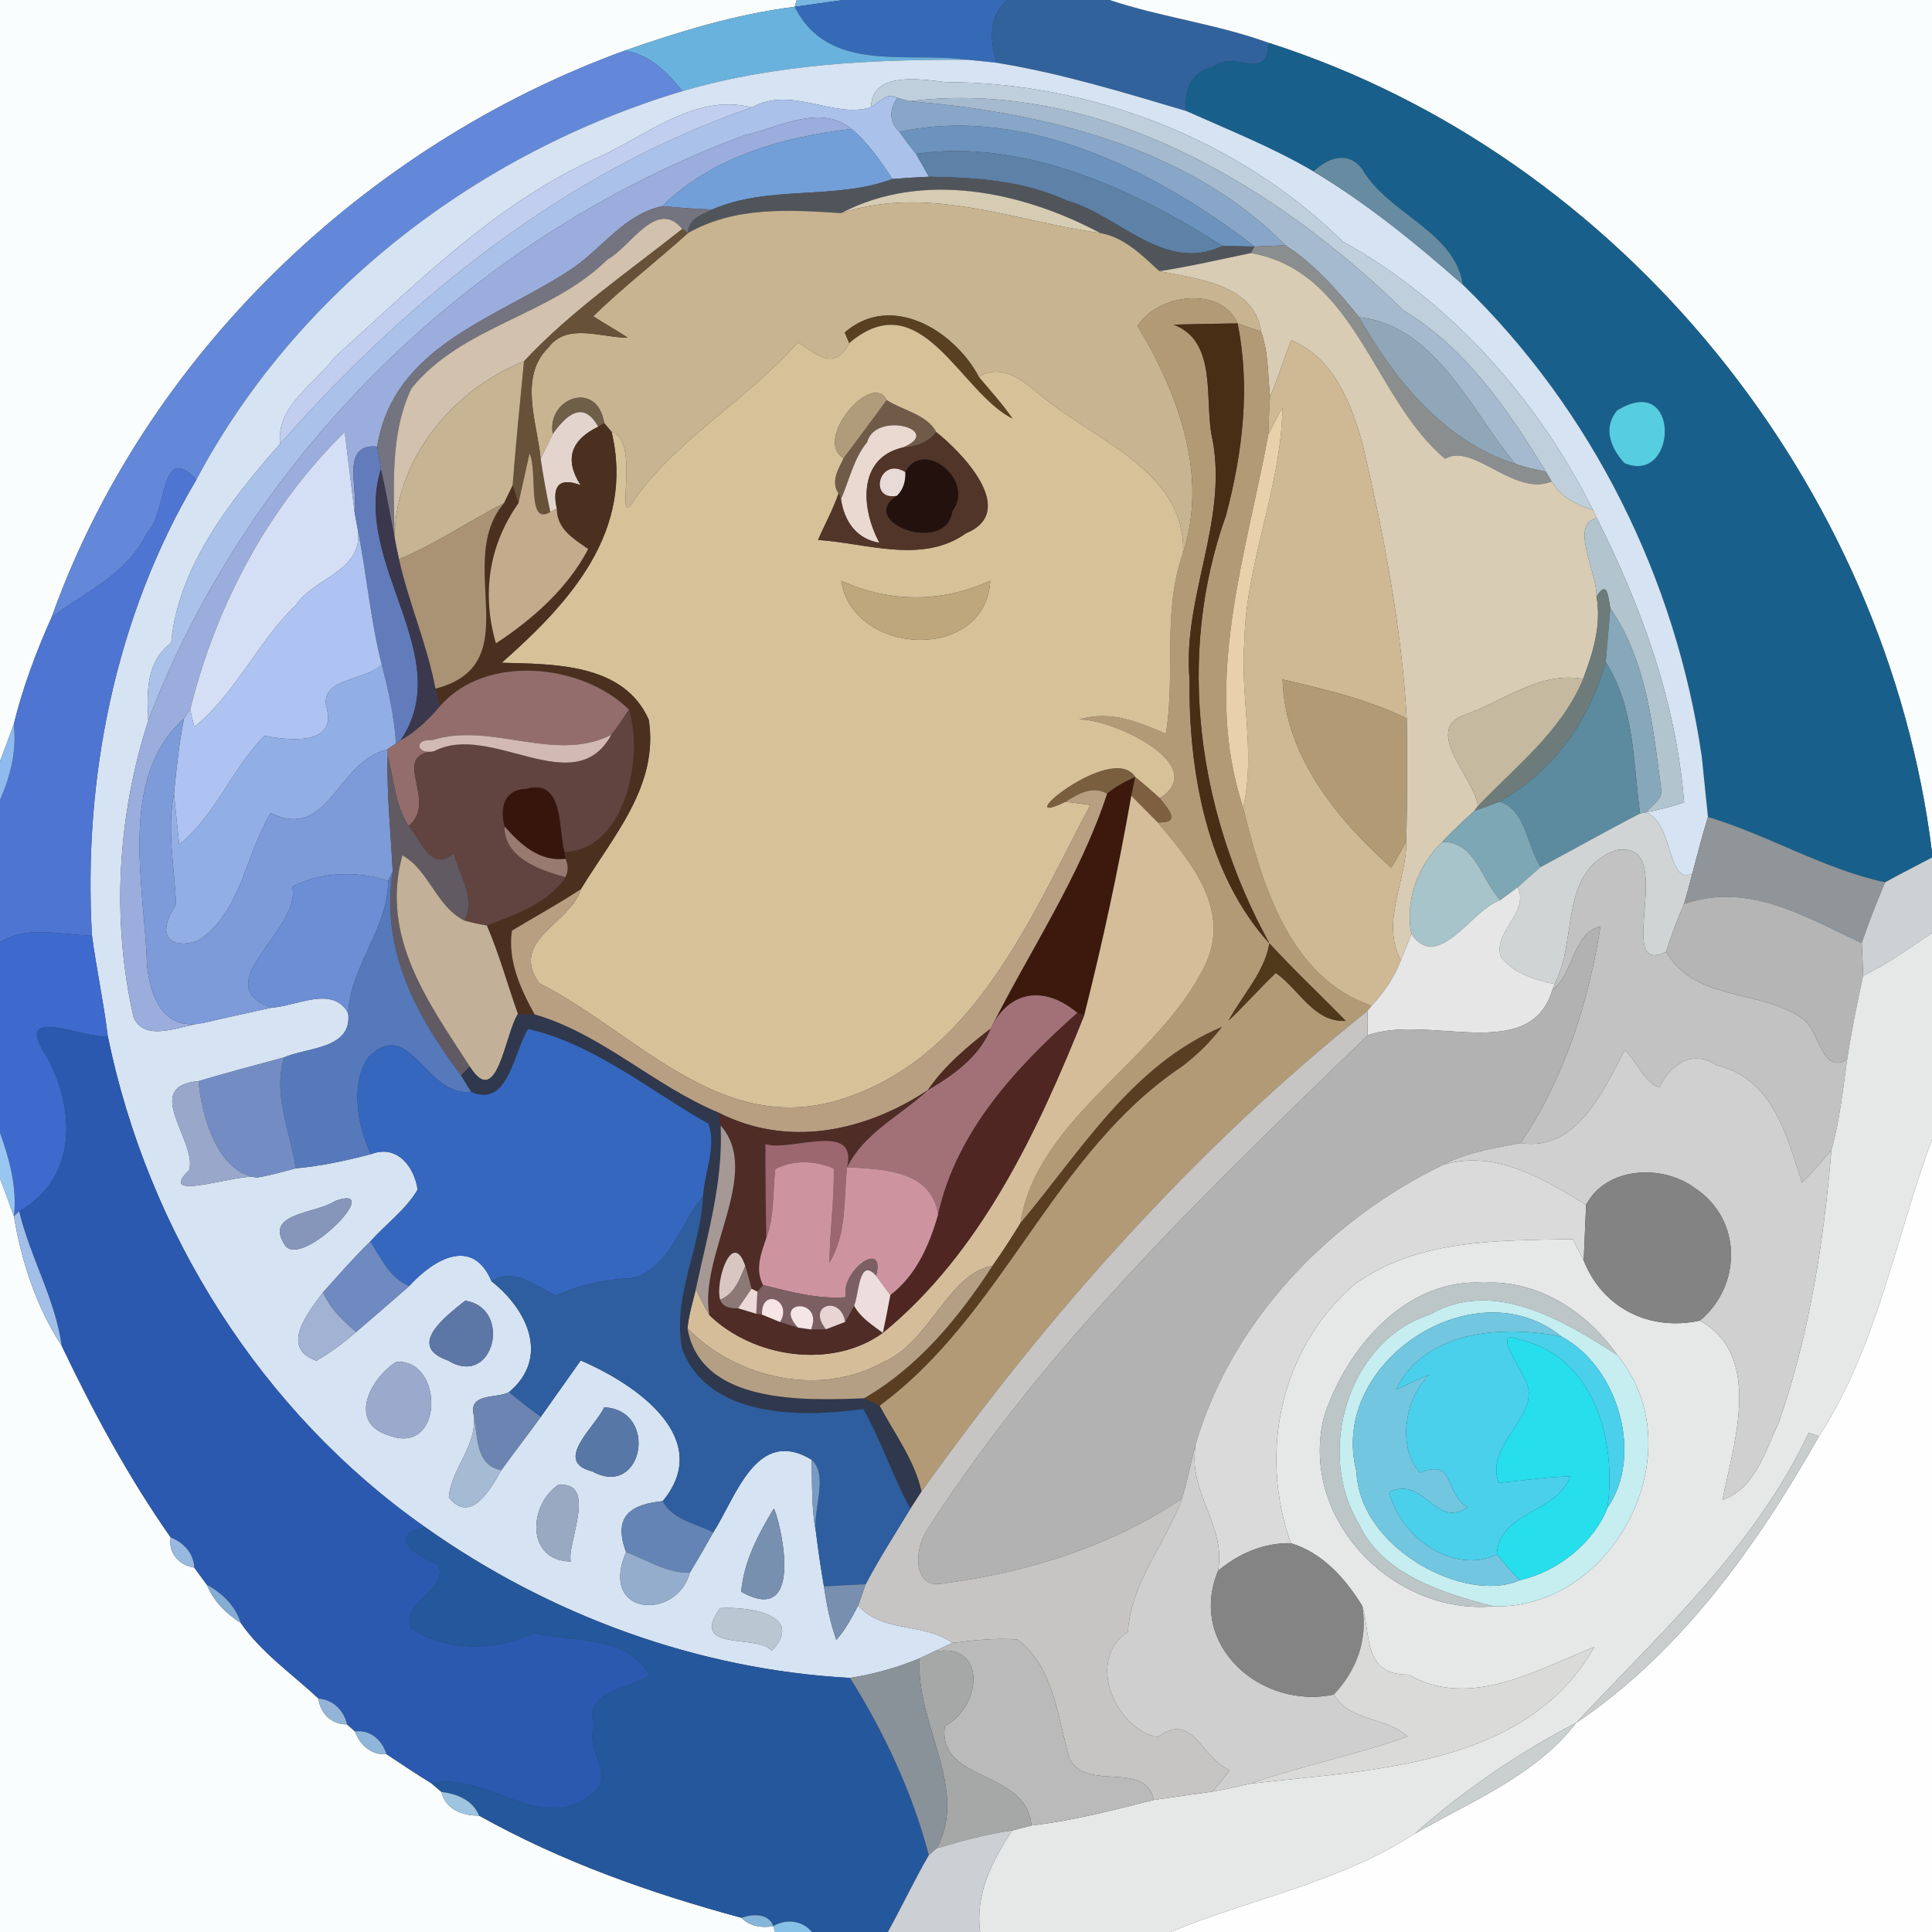 <?xml version="1.0" encoding="UTF-8" ?>
<!DOCTYPE svg PUBLIC "-//W3C//DTD SVG 1.1//EN" "http://www.w3.org/Graphics/SVG/1.1/DTD/svg11.dtd">
<svg width="250pt" height="250pt" viewBox="0 0 250 250" version="1.1" xmlns="http://www.w3.org/2000/svg">
<rect x="0" y="0" width="250" height="250" fill="#333333" stroke="none"/>
<g id="#fafdfeff">
<path fill="#fafdfe" opacity="1.00" d=" M 0.00 0.00 L 103.09 0.00 L 102.83 0.88 C 95.29 1.82 87.97 4.06 80.81 6.56 C 47.20 18.79 18.75 46.07 6.68 79.87 C 4.68 84.34 2.95 88.96 1.78 93.72 C 1.20 95.32 0.61 96.91 0.00 98.50 L 0.00 0.00 Z" />
</g>
<g id="#79b6e0ff">
<path fill="#79b6e0" opacity="1.00" d=" M 103.09 0.00 L 109.12 0.00 C 107.55 0.22 104.40 0.66 102.83 0.88 L 103.09 0.00 Z" />
</g>
<g id="#356ab6ff">
<path fill="#356ab6" opacity="1.00" d=" M 109.12 0.00 L 130.30 0.00 C 127.84 2.21 128.14 5.21 128.94 8.12 C 127.70 7.98 126.47 7.85 125.23 7.74 C 117.30 6.64 107.20 9.59 102.83 0.88 C 104.40 0.66 107.55 0.22 109.12 0.00 Z" />
</g>
<g id="#31629cff">
<path fill="#31629c" opacity="1.00" d=" M 130.30 0.00 L 143.58 0.00 C 150.34 2.25 157.49 3.11 164.19 5.55 C 163.82 10.95 159.92 6.17 156.84 8.75 C 154.13 9.26 153.19 11.88 153.49 14.36 C 145.38 11.95 137.30 9.48 128.94 8.12 C 128.14 5.21 127.84 2.21 130.30 0.00 Z" />
</g>
<g id="#fafdfdff">
<path fill="#fafdfd" opacity="1.00" d=" M 143.58 0.00 L 250.00 0.00 L 250.00 110.28 C 244.13 62.82 209.92 20.19 164.19 5.55 C 157.49 3.11 150.34 2.25 143.58 0.00 Z" />
<path fill="#fafdfd" opacity="1.00" d=" M 0.00 152.50 C 0.62 154.12 1.22 155.75 1.80 157.39 C 2.78 163.26 4.70 169.13 7.98 174.14 C 12.09 182.75 16.61 191.12 22.09 198.95 C 21.73 200.97 23.21 202.56 25.14 202.85 C 25.68 203.59 26.22 204.32 26.76 205.06 C 27.63 207.18 29.24 208.78 31.15 210.00 C 33.84 213.89 37.79 216.59 41.21 219.79 C 41.44 221.71 42.92 223.17 44.90 223.13 C 45.16 223.36 45.68 223.82 45.94 224.05 C 46.57 225.79 48.05 227.15 50.00 226.98 C 51.92 228.27 53.85 229.54 55.82 230.76 C 56.15 231.03 56.80 231.59 57.12 231.87 C 57.64 234.13 59.87 234.97 61.99 234.94 C 72.63 240.90 84.19 244.98 95.94 248.16 C 97.01 249.27 98.60 249.51 100.07 249.24 L 100.29 250.00 L 0.00 250.00 L 0.00 152.50 Z" />
</g>
<g id="#69b2ddff">
<path fill="#69b2dd" opacity="1.00" d=" M 80.81 6.56 C 87.97 4.06 95.29 1.82 102.83 0.88 C 107.20 9.59 117.30 6.64 125.23 7.74 C 112.83 7.67 100.28 8.29 88.31 11.79 C 86.38 9.38 84.03 6.99 80.81 6.56 Z" />
</g>
<g id="#18608bff">
<path fill="#18608b" opacity="1.00" d=" M 156.84 8.75 C 159.92 6.17 163.82 10.95 164.19 5.55 C 209.92 20.19 244.13 62.82 250.00 110.28 L 250.00 110.96 C 247.97 112.03 245.94 113.07 243.93 114.17 C 235.93 112.43 228.82 108.06 221.01 105.71 C 220.97 105.30 220.88 104.48 220.84 104.07 C 220.68 102.53 220.37 99.44 220.21 97.89 C 216.85 74.87 206.03 53.05 189.28 36.83 C 188.27 29.90 179.52 27.66 176.22 21.80 C 174.30 19.48 171.85 20.43 169.97 22.18 C 164.71 19.09 159.04 16.84 153.49 14.36 C 153.19 11.88 154.13 9.26 156.84 8.75 M 209.25 53.12 C 207.37 55.38 208.43 57.97 210.19 59.92 C 217.10 62.87 217.56 47.95 209.25 53.12 Z" />
</g>
<g id="#6388d9ff">
<path fill="#6388d9" opacity="1.00" d=" M 6.68 79.87 C 18.75 46.07 47.20 18.79 80.81 6.56 C 84.03 6.99 86.38 9.38 88.31 11.79 C 61.92 19.69 38.44 37.58 25.41 62.07 C 20.63 56.97 21.70 66.45 19.00 68.99 C 16.51 74.26 11.07 76.57 6.68 79.87 Z" />
</g>
<g id="#d5e3f3ff">
<path fill="#d5e3f3" opacity="1.00" d=" M 88.31 11.79 C 100.28 8.29 112.83 7.67 125.23 7.74 C 126.47 7.85 127.70 7.98 128.94 8.12 C 137.30 9.48 145.38 11.95 153.49 14.36 C 159.04 16.84 164.71 19.09 169.97 22.18 C 176.91 26.35 183.22 31.48 189.28 36.83 C 206.03 53.05 216.85 74.87 220.21 97.89 C 220.37 99.44 220.68 102.53 220.84 104.07 C 220.88 104.48 220.97 105.30 221.01 105.71 C 220.26 108.13 219.64 110.58 218.99 113.02 C 215.66 114.62 216.67 106.57 213.00 105.12 C 214.66 104.77 216.32 104.40 217.92 103.82 C 216.88 90.81 212.45 78.64 206.63 67.04 C 206.50 66.77 206.25 66.24 206.12 65.97 C 198.94 51.64 187.83 39.06 173.75 31.24 C 160.24 17.98 141.20 10.65 122.31 10.62 C 119.39 10.30 112.77 9.11 112.72 13.86 C 107.93 15.45 102.45 11.02 97.30 13.90 C 89.64 11.96 83.30 17.94 76.68 20.68 C 63.78 26.63 53.69 36.89 43.28 46.25 C 40.69 49.75 35.71 52.57 36.25 57.42 C 29.84 64.68 23.00 73.43 22.16 83.16 C 18.92 85.64 18.98 89.44 19.19 93.23 C 15.21 105.55 14.39 119.04 17.30 131.69 C 18.81 134.98 23.46 132.67 26.25 132.38 C 29.21 131.68 32.18 131.05 35.15 130.39 C 38.36 130.21 43.03 127.46 45.05 131.08 C 45.64 135.76 39.81 135.50 36.77 136.82 C 33.07 137.84 29.36 138.80 25.68 139.90 C 18.24 140.56 25.51 147.61 24.49 151.40 C 19.82 155.90 31.63 151.54 33.18 152.39 C 34.90 152.11 36.58 151.64 38.26 151.18 C 41.56 150.89 44.80 150.18 48.00 149.35 C 51.33 148.03 53.62 150.94 54.04 153.94 C 52.52 156.54 49.92 158.40 47.91 160.66 C 45.76 162.75 43.80 165.01 41.80 167.23 C 39.78 169.93 36.18 174.42 40.95 176.08 C 42.78 175.03 44.47 173.74 46.08 172.36 C 48.39 170.40 50.67 168.40 52.96 166.41 C 56.13 162.91 61.17 159.99 63.61 165.81 C 68.22 169.42 71.21 175.66 65.86 180.15 C 64.28 180.97 60.86 180.27 61.25 182.81 C 61.96 186.99 58.35 189.95 58.08 193.77 C 60.91 197.30 63.50 192.66 64.86 190.25 C 66.54 187.93 68.30 185.66 69.98 183.34 C 71.70 180.91 73.43 178.48 75.14 176.05 C 82.29 179.08 92.48 186.16 85.75 194.25 C 81.99 194.63 79.17 195.94 81.01 200.83 C 77.43 209.26 87.65 209.66 89.26 203.51 C 90.31 201.79 91.31 200.04 92.30 198.29 C 95.23 193.75 97.87 184.55 105.03 188.89 C 105.10 192.02 104.99 195.21 105.59 198.30 C 105.88 200.63 106.22 202.96 106.62 205.28 C 106.96 207.62 107.42 209.95 108.22 212.19 C 109.41 210.89 110.21 209.31 111.04 207.77 C 114.32 211.35 119.56 209.93 123.26 212.59 C 122.66 212.87 121.45 213.43 120.85 213.71 C 120.39 213.93 119.48 214.36 119.02 214.58 C 116.13 215.79 113.09 216.63 110.00 217.12 C 90.32 216.07 71.08 209.00 55.04 197.63 C 33.80 182.74 19.14 159.40 13.95 134.09 C 13.42 129.72 12.48 125.41 11.90 121.05 C 10.73 100.67 14.94 79.70 25.41 62.07 C 38.44 37.58 61.92 19.69 88.31 11.79 M 43.34 155.42 C 40.88 157.09 34.10 156.90 36.86 161.11 C 38.98 164.36 50.12 152.92 43.34 155.42 M 60.19 168.31 C 57.51 170.45 52.60 174.19 57.98 176.05 C 63.91 179.69 66.37 169.23 60.19 168.31 M 51.29 176.23 C 47.90 178.31 44.95 184.10 50.29 185.73 C 57.49 188.50 57.46 175.80 51.29 176.23 M 78.19 182.10 C 76.94 184.74 71.53 189.12 76.64 190.40 C 83.18 193.99 85.32 182.49 78.19 182.10 M 72.23 192.15 C 68.36 194.77 68.06 202.01 73.86 202.05 C 73.30 199.81 77.45 191.62 72.23 192.15 M 100.13 195.21 C 98.14 198.48 96.24 202.08 95.91 205.97 C 104.66 210.87 100.64 195.72 100.13 195.21 M 93.19 208.09 C 88.98 213.86 98.32 211.40 99.85 213.62 C 104.20 209.09 97.13 207.85 93.19 208.09 Z" />
</g>
<g id="#bfcfdcff">
<path fill="#bfcfdc" opacity="1.00" d=" M 112.72 13.86 C 112.77 9.11 119.39 10.30 122.31 10.62 C 141.20 10.65 160.24 17.98 173.75 31.24 C 187.83 39.06 198.94 51.64 206.12 65.97 C 203.96 65.41 201.98 64.24 200.78 62.31 C 200.59 61.99 200.22 61.35 200.03 61.03 C 195.28 53.21 189.66 44.98 181.68 40.22 C 164.90 23.82 141.93 10.15 117.68 13.09 C 117.29 12.98 116.50 12.77 116.11 12.66 C 114.79 11.85 113.79 13.29 112.72 13.86 Z" />
</g>
<g id="#aac1eaff">
<path fill="#aac1ea" opacity="1.00" d=" M 97.30 13.90 C 102.45 11.02 107.93 15.45 112.72 13.86 C 113.79 13.29 114.79 11.85 116.11 12.66 C 115.08 14.16 115.00 15.78 116.39 17.06 C 117.06 18.04 117.79 18.98 118.53 19.91 C 119.10 20.89 119.66 21.87 120.21 22.87 C 118.63 22.94 117.06 23.04 115.49 23.16 C 113.93 20.85 112.35 18.48 110.19 16.69 C 106.10 13.36 100.87 16.51 96.39 17.49 C 61.58 30.34 32.47 58.44 19.19 93.23 C 18.98 89.44 18.92 85.64 22.16 83.16 C 23.00 73.43 29.84 64.68 36.25 57.42 C 52.91 38.55 73.22 22.14 97.30 13.90 Z" />
</g>
<g id="#a5baceff">
<path fill="#a5bace" opacity="1.00" d=" M 117.68 13.09 C 141.93 10.15 164.90 23.82 181.68 40.22 C 189.66 44.98 195.28 53.21 200.03 61.03 C 198.69 60.75 197.35 60.49 196.07 60.02 C 190.41 53.22 185.72 42.10 175.88 41.05 C 173.06 37.58 170.11 34.15 166.31 31.74 C 153.98 19.08 134.89 14.52 117.68 13.09 Z" />
</g>
<g id="#c2ceefff">
<path fill="#c2ceef" opacity="1.00" d=" M 76.68 20.68 C 83.30 17.94 89.64 11.96 97.30 13.90 C 73.22 22.14 52.91 38.55 36.25 57.42 C 35.71 52.57 40.69 49.75 43.28 46.25 C 53.69 36.89 63.78 26.63 76.68 20.68 Z" />
</g>
<g id="#88a7c8ff">
<path fill="#88a7c8" opacity="1.00" d=" M 116.11 12.66 C 116.50 12.77 117.29 12.98 117.68 13.09 C 134.89 14.52 153.98 19.08 166.31 31.74 C 164.98 31.80 163.66 31.85 162.34 31.90 C 149.68 22.12 132.60 13.55 116.39 17.06 C 115.00 15.78 115.08 14.16 116.11 12.66 Z" />
</g>
<g id="#9aaddcff">
<path fill="#9aaddc" opacity="1.00" d=" M 96.39 17.49 C 100.87 16.51 106.10 13.36 110.19 16.69 C 101.39 17.71 92.15 20.29 85.69 26.68 C 80.76 27.73 77.86 32.23 73.85 34.89 C 64.19 41.25 50.89 44.74 48.81 57.79 C 44.06 57.35 46.35 63.11 45.87 66.18 C 45.55 63.61 44.92 58.48 44.60 55.91 C 34.67 65.66 27.94 78.37 24.61 91.82 C 24.41 92.11 24.01 92.68 23.82 92.96 C 15.20 100.70 18.70 114.53 19.03 124.98 C 19.49 129.16 21.21 133.44 26.25 132.38 C 23.46 132.67 18.81 134.98 17.30 131.69 C 14.39 119.04 15.21 105.55 19.19 93.23 C 32.47 58.44 61.58 30.34 96.39 17.49 Z" />
</g>
<g id="#6c93bdff">
<path fill="#6c93bd" opacity="1.00" d=" M 116.39 17.06 C 132.60 13.55 149.68 22.12 162.34 31.90 C 160.95 31.88 159.57 31.86 158.19 31.83 C 146.63 24.40 132.34 17.90 118.53 19.91 C 117.79 18.98 117.06 18.04 116.39 17.06 Z" />
</g>
<g id="#729fd7ff">
<path fill="#729fd7" opacity="1.00" d=" M 85.69 26.68 C 92.15 20.29 101.39 17.71 110.19 16.69 C 112.35 18.48 113.93 20.85 115.49 23.16 C 107.99 25.96 99.59 23.89 92.16 27.11 C 89.99 27.05 87.84 26.87 85.69 26.68 Z" />
</g>
<g id="#5d81a7ff">
<path fill="#5d81a7" opacity="1.00" d=" M 118.53 19.91 C 132.34 17.90 146.63 24.40 158.19 31.83 C 150.65 35.42 144.81 27.82 138.01 25.95 C 132.44 23.37 126.25 22.97 120.21 22.87 C 119.66 21.87 119.10 20.89 118.53 19.91 Z" />
</g>
<g id="#678ca1ff">
<path fill="#678ca1" opacity="1.00" d=" M 169.97 22.18 C 171.85 20.43 174.30 19.48 176.22 21.80 C 179.52 27.66 188.27 29.90 189.28 36.83 C 183.22 31.48 176.91 26.35 169.97 22.18 Z" />
</g>
<g id="#50555bff">
<path fill="#50555b" opacity="1.00" d=" M 115.49 23.16 C 117.06 23.04 118.63 22.94 120.21 22.87 C 126.25 22.97 132.44 23.37 138.01 25.95 C 144.81 27.82 150.65 35.42 158.19 31.83 C 159.57 31.86 160.95 31.88 162.34 31.90 L 161.87 32.75 C 157.93 33.56 154.01 34.48 150.03 35.09 C 147.77 33.04 145.53 30.71 142.38 30.16 C 132.29 24.78 119.38 22.05 108.85 27.58 C 102.08 27.15 95.12 26.69 89.02 30.16 C 89.02 28.29 90.78 27.81 92.16 27.11 C 99.59 23.89 107.99 25.96 115.49 23.16 Z" />
</g>
<g id="#d6ccb3ff">
<path fill="#d6ccb3" opacity="1.00" d=" M 108.85 27.58 C 119.38 22.05 132.29 24.78 142.38 30.16 C 131.41 28.67 120.24 23.84 108.85 27.58 Z" />
</g>
<g id="#c8b490ff">
<path fill="#c8b490" opacity="1.00" d=" M 108.85 27.58 C 120.24 23.84 131.41 28.67 142.38 30.16 C 145.53 30.71 147.77 33.04 150.03 35.09 C 154.90 36.08 162.33 36.77 163.19 42.92 C 162.17 42.56 161.15 42.20 160.14 41.85 C 158.00 36.93 149.81 38.03 147.21 42.18 C 152.44 50.91 156.39 61.39 153.08 71.58 C 153.57 60.77 141.01 56.76 134.20 50.76 C 132.02 48.98 129.49 47.06 126.66 48.76 C 123.48 42.75 115.31 37.79 109.31 43.02 C 109.46 43.36 109.75 44.05 109.89 44.40 C 107.95 48.05 105.79 45.93 103.27 44.29 C 96.84 51.59 88.15 56.43 82.33 64.29 C 79.02 69.89 83.19 57.01 79.14 55.88 C 78.90 55.60 78.42 55.03 78.18 54.75 C 77.28 49.09 70.73 51.48 71.53 56.16 C 71.03 57.23 70.50 58.28 69.96 59.33 C 69.50 54.66 67.09 48.77 70.96 44.98 C 73.37 41.71 77.78 43.70 81.22 43.70 C 79.77 42.71 78.22 41.89 76.76 40.92 C 80.66 37.13 84.98 33.79 89.02 30.16 C 95.12 26.69 102.08 27.15 108.85 27.58 Z" />
</g>
<g id="#747380ff">
<path fill="#747380" opacity="1.00" d=" M 73.85 34.89 C 77.86 32.23 80.76 27.73 85.69 26.68 C 87.84 26.87 89.99 27.05 92.16 27.11 C 90.78 27.81 89.02 28.29 89.02 30.16 L 88.29 29.63 C 84.96 25.59 81.57 32.01 78.60 33.58 C 71.24 40.87 59.79 42.13 53.23 50.27 C 50.40 56.29 51.01 63.01 51.04 69.45 C 50.45 66.53 49.96 63.61 49.29 60.72 C 49.17 59.98 48.93 58.52 48.81 57.79 C 50.89 44.74 64.19 41.25 73.85 34.89 Z" />
</g>
<g id="#d1c1adff">
<path fill="#d1c1ad" opacity="1.00" d=" M 78.60 33.58 C 81.57 32.01 84.96 25.59 88.29 29.63 C 81.35 35.14 73.83 40.29 67.80 46.76 C 58.53 50.43 51.25 59.37 51.04 69.45 C 51.01 63.01 50.40 56.29 53.23 50.27 C 59.79 42.13 71.24 40.87 78.60 33.58 Z" />
</g>
<g id="#675138ff">
<path fill="#675138" opacity="1.00" d=" M 67.80 46.76 C 73.83 40.29 81.35 35.14 88.29 29.63 L 89.02 30.16 C 84.98 33.79 80.66 37.13 76.76 40.92 C 78.22 41.89 79.77 42.71 81.22 43.70 C 77.78 43.70 73.37 41.71 70.96 44.98 C 67.09 48.77 69.50 54.66 69.96 59.33 C 70.30 61.65 70.72 63.96 71.21 66.25 C 68.11 68.10 69.64 61.13 68.52 58.67 C 68.16 60.28 67.45 63.50 67.09 65.11 C 66.90 64.54 66.52 63.40 66.33 62.83 C 66.75 57.46 67.28 52.11 67.80 46.76 Z" />
</g>
<g id="#8a8e8fff">
<path fill="#8a8e8f" opacity="1.00" d=" M 162.34 31.90 C 163.66 31.85 164.98 31.80 166.31 31.74 C 170.11 34.15 173.06 37.58 175.88 41.05 C 180.48 49.16 186.87 57.07 196.07 60.02 C 197.35 60.49 198.69 60.75 200.03 61.03 C 200.22 61.35 200.59 61.99 200.78 62.31 C 195.90 64.30 190.62 57.21 187.00 59.37 C 177.70 51.62 175.42 35.10 161.87 32.75 L 162.34 31.90 Z" />
</g>
<g id="#d8ccb5ff">
<path fill="#d8ccb5" opacity="1.00" d=" M 150.03 35.09 C 154.01 34.48 157.93 33.56 161.87 32.75 C 175.42 35.10 177.70 51.62 187.00 59.37 C 190.62 57.21 195.90 64.30 200.78 62.31 C 201.98 64.24 203.96 65.41 206.12 65.97 C 206.25 66.24 206.50 66.77 206.63 67.04 C 203.03 67.78 206.69 74.13 206.59 77.19 C 207.25 80.83 206.15 84.46 204.86 87.84 C 199.02 86.86 194.56 90.80 189.42 92.53 C 184.11 94.60 190.78 100.61 191.24 104.30 L 190.77 104.94 C 189.34 106.23 187.93 107.54 186.61 108.95 C 183.48 111.99 181.78 116.52 182.63 120.86 C 182.19 122.00 181.74 123.15 181.26 124.27 C 178.63 119.23 182.02 114.06 181.98 108.84 C 182.08 103.54 182.11 98.25 182.03 92.96 C 181.33 81.03 179.08 69.25 176.36 57.64 C 174.86 52.23 172.65 46.34 167.09 44.03 C 166.09 46.42 165.43 48.95 164.34 51.30 C 164.05 48.49 164.14 45.61 163.19 42.92 C 162.33 36.77 154.90 36.08 150.03 35.09 Z" />
</g>
<g id="#b39a77ff">
<path fill="#b39a77" opacity="1.00" d=" M 147.21 42.18 C 149.81 38.03 158.00 36.93 160.14 41.85 C 157.38 41.88 154.62 41.94 151.87 42.01 C 157.75 44.23 155.71 52.14 156.93 57.02 C 158.84 67.65 152.97 77.41 153.93 88.00 C 153.79 99.77 156.16 113.20 164.26 122.07 C 163.59 125.89 160.76 128.75 158.98 132.07 C 161.08 130.08 162.99 127.91 165.08 125.90 C 168.08 127.96 170.00 132.33 174.14 132.10 C 170.86 128.73 167.43 125.53 164.26 122.07 C 154.99 105.24 152.11 84.97 158.65 66.67 C 160.79 58.59 161.82 50.10 160.14 41.85 C 161.15 42.20 162.17 42.56 163.19 42.92 C 164.14 45.61 164.05 48.49 164.34 51.30 C 164.22 52.93 164.18 54.56 164.13 56.20 C 161.21 72.03 155.53 88.43 160.87 104.49 C 163.26 114.32 166.86 126.56 177.49 130.14 L 176.95 130.81 C 154.78 148.50 135.68 169.96 119.24 193.01 C 118.33 188.93 115.74 185.52 113.81 181.89 C 129.90 170.05 136.26 149.12 152.98 137.97 C 154.91 136.50 156.62 134.81 158.11 132.89 C 146.46 137.81 139.85 149.01 132.03 158.30 C 134.15 144.65 150.03 137.16 155.92 124.92 C 159.39 117.78 154.10 111.51 149.81 106.42 C 152.93 106.54 151.15 104.68 150.07 103.28 C 156.76 99.04 144.01 93.02 139.65 93.10 C 143.69 91.86 147.31 93.44 150.86 94.94 C 152.16 87.21 150.35 79.24 153.08 71.58 C 156.39 61.39 152.44 50.91 147.21 42.18 Z" />
</g>
<g id="#584020ff">
<path fill="#584020" opacity="1.00" d=" M 109.31 43.02 C 115.31 37.79 123.48 42.75 126.66 48.76 C 128.15 50.54 129.73 52.26 131.05 54.19 C 124.24 50.85 119.22 36.44 109.89 44.40 C 109.75 44.05 109.46 43.36 109.31 43.02 Z" />
</g>
<g id="#90a7baff">
<path fill="#90a7ba" opacity="1.00" d=" M 175.88 41.05 C 185.72 42.10 190.41 53.22 196.07 60.02 C 186.87 57.07 180.48 49.16 175.88 41.05 Z" />
</g>
<g id="#d7c199ff">
<path fill="#d7c199" opacity="1.00" d=" M 109.89 44.40 C 119.22 36.44 124.24 50.85 131.05 54.19 C 129.73 52.26 128.15 50.54 126.66 48.76 C 129.49 47.06 132.02 48.98 134.20 50.76 C 141.01 56.76 153.57 60.77 153.08 71.58 C 150.35 79.24 152.16 87.21 150.86 94.94 C 147.31 93.44 143.69 91.86 139.65 93.10 C 144.01 93.02 156.76 99.04 150.07 103.28 C 149.03 102.36 147.99 101.42 146.90 100.56 C 143.93 95.85 130.05 107.55 137.88 103.74 C 138.68 103.84 140.29 104.05 141.09 104.16 C 133.26 118.92 125.94 137.16 108.36 142.40 C 92.93 146.90 82.14 133.46 69.74 127.21 C 65.88 121.58 73.78 119.61 75.17 115.05 C 79.26 108.29 85.28 101.71 83.95 93.14 C 80.71 85.78 71.60 85.95 64.92 85.76 C 73.79 77.94 82.17 68.72 79.14 55.88 C 83.19 57.01 79.02 69.89 82.33 64.29 C 88.15 56.43 96.84 51.59 103.27 44.29 C 105.79 45.93 107.95 48.05 109.89 44.40 M 109.18 59.29 C 108.50 60.69 107.47 62.31 108.51 63.84 C 107.81 65.93 106.72 67.85 105.86 69.87 C 112.14 70.28 119.36 73.03 124.99 69.01 C 131.85 66.17 124.52 58.57 121.14 55.91 C 119.96 53.66 116.82 53.11 114.73 51.79 C 112.92 47.90 105.15 56.92 109.18 59.29 M 108.86 75.15 C 110.31 84.88 127.52 85.80 128.14 75.15 C 121.88 78.01 115.12 78.01 108.86 75.15 Z" />
</g>
<g id="#492e16ff">
<path fill="#492e16" opacity="1.00" d=" M 151.87 42.01 C 154.62 41.94 157.38 41.88 160.14 41.85 C 161.82 50.10 160.79 58.59 158.65 66.67 C 152.11 84.97 154.99 105.24 164.26 122.07 C 156.16 113.20 153.79 99.77 153.93 88.00 C 152.97 77.41 158.84 67.65 156.93 57.02 C 155.71 52.14 157.75 44.23 151.87 42.01 Z" />
</g>
<g id="#ceb994ff">
<path fill="#ceb994" opacity="1.00" d=" M 167.09 44.03 C 172.65 46.34 174.86 52.23 176.36 57.64 C 179.08 69.25 181.33 81.03 182.03 92.96 C 177.01 90.50 171.40 89.18 165.97 87.92 C 166.21 97.72 173.04 106.06 180.02 112.28 C 180.75 111.18 181.36 110.00 181.98 108.84 C 182.02 114.06 178.63 119.23 181.26 124.27 C 180.44 126.48 179.08 128.43 177.49 130.14 C 166.86 126.56 163.26 114.32 160.87 104.49 C 162.50 97.39 160.46 90.18 161.02 83.02 C 161.22 72.71 165.80 63.10 165.94 52.80 C 165.30 53.91 164.71 55.05 164.13 56.20 C 164.18 54.56 164.22 52.93 164.34 51.30 C 165.43 48.95 166.09 46.42 167.09 44.03 Z" />
</g>
<g id="#c6b492ff">
<path fill="#c6b492" opacity="1.00" d=" M 51.04 69.45 C 51.25 59.37 58.53 50.43 67.80 46.76 C 67.28 52.11 66.75 57.46 66.33 62.83 C 66.06 63.39 65.51 64.52 65.24 65.09 C 60.66 67.43 56.41 70.40 51.63 72.35 C 51.40 71.39 51.20 70.42 51.04 69.45 Z" />
</g>
<g id="#6f5e48ff">
<path fill="#6f5e48" opacity="1.00" d=" M 71.53 56.16 C 70.73 51.48 77.28 49.09 78.18 54.75 L 77.40 55.22 C 75.48 51.74 73.28 53.70 71.53 56.16 Z" />
</g>
<g id="#b09c7aff">
<path fill="#b09c7a" opacity="1.00" d=" M 109.18 59.29 C 105.15 56.92 112.92 47.90 114.73 51.79 C 112.91 54.31 111.03 56.79 109.18 59.29 Z" />
</g>
<g id="#705b49ff">
<path fill="#705b49" opacity="1.00" d=" M 109.18 59.29 C 111.03 56.79 112.91 54.31 114.73 51.79 C 116.82 53.11 119.96 53.66 121.14 55.91 C 120.07 57.30 118.50 57.81 116.80 57.91 C 122.30 55.65 113.28 53.11 112.21 57.22 C 110.46 59.34 109.91 62.13 108.82 64.60 L 108.51 63.84 C 107.47 62.31 108.50 60.69 109.18 59.29 Z" />
</g>
<g id="#e3d5ceff">
<path fill="#e3d5ce" opacity="1.00" d=" M 71.53 56.16 C 73.28 53.70 75.48 51.74 77.40 55.22 C 73.89 56.93 72.99 59.42 75.13 62.78 C 72.25 61.69 71.43 62.99 72.05 65.80 L 71.21 66.25 C 70.72 63.96 70.30 61.65 69.96 59.33 C 70.50 58.28 71.03 57.23 71.53 56.16 Z" />
</g>
<g id="#e8d1aaff">
<path fill="#e8d1aa" opacity="1.00" d=" M 164.13 56.20 C 164.71 55.05 165.30 53.91 165.94 52.80 C 165.80 63.10 161.22 72.71 161.02 83.02 C 160.46 90.18 162.50 97.39 160.87 104.49 C 155.53 88.43 161.21 72.03 164.13 56.20 Z" />
</g>
<g id="#57cde2ff">
<path fill="#57cde2" opacity="1.00" d=" M 209.25 53.12 C 217.56 47.95 217.10 62.87 210.19 59.92 C 208.43 57.97 207.37 55.38 209.25 53.12 Z" />
</g>
<g id="#4b301fff">
<path fill="#4b301f" opacity="1.00" d=" M 77.40 55.22 L 78.18 54.75 C 78.42 55.03 78.90 55.60 79.14 55.88 C 82.17 68.72 73.79 77.94 64.92 85.76 C 71.60 85.95 80.71 85.78 83.95 93.14 C 85.28 101.71 79.26 108.29 75.17 115.05 C 72.27 116.98 69.21 118.63 66.24 120.43 C 65.69 124.36 67.37 127.98 69.19 131.28 C 68.47 131.26 67.74 131.24 67.02 131.21 C 65.66 127.40 64.60 123.48 63.00 119.76 C 66.71 118.33 70.86 116.98 73.17 113.50 C 73.54 112.77 73.55 111.98 73.19 111.13 L 73.03 110.24 C 80.87 110.04 83.35 98.01 81.39 91.82 C 75.38 85.89 62.83 84.51 56.90 91.42 C 56.76 90.84 56.48 89.69 56.35 89.11 C 68.59 85.95 58.62 72.77 65.24 65.09 C 65.51 64.52 66.06 63.39 66.33 62.83 C 66.52 63.40 66.90 64.54 67.09 65.11 C 63.25 70.56 62.32 76.82 64.17 83.25 C 68.90 80.15 73.46 76.13 76.11 71.04 C 74.17 69.70 72.04 68.45 72.05 65.80 C 71.43 62.99 72.25 61.69 75.13 62.78 C 72.99 59.42 73.89 56.93 77.40 55.22 Z" />
</g>
<g id="#e9d9d1ff">
<path fill="#e9d9d1" opacity="1.00" d=" M 112.21 57.22 C 113.28 53.11 122.30 55.65 116.80 57.91 C 110.90 59.30 111.44 65.89 113.80 70.24 C 110.80 69.74 109.26 67.46 108.82 64.60 C 109.91 62.13 110.46 59.34 112.21 57.22 Z" />
</g>
<g id="#d4dff6ff">
<path fill="#d4dff6" opacity="1.00" d=" M 44.60 55.91 C 44.92 58.48 45.55 63.61 45.87 66.18 C 45.99 66.84 46.23 68.16 46.35 68.82 C 46.78 73.96 40.72 74.73 38.30 78.27 C 33.35 83.04 30.51 89.74 25.14 94.05 C 25.01 93.49 24.74 92.38 24.61 91.82 C 27.94 78.37 34.67 65.66 44.60 55.91 Z" />
</g>
<g id="#513528ff">
<path fill="#513528" opacity="1.00" d=" M 116.80 57.91 C 118.50 57.81 120.07 57.30 121.14 55.91 C 124.52 58.57 131.85 66.17 124.99 69.01 C 119.36 73.03 112.14 70.28 105.86 69.87 C 106.72 67.85 107.81 65.93 108.51 63.84 L 108.82 64.60 C 109.26 67.46 110.80 69.74 113.80 70.24 C 111.44 65.89 110.90 59.30 116.80 57.91 M 117.14 61.09 C 113.72 59.00 112.36 64.87 116.06 64.15 C 110.75 67.58 122.51 71.89 123.24 66.13 C 126.26 62.19 119.45 56.65 117.14 61.09 Z" />
</g>
<g id="#627bbaff">
<path fill="#627bba" opacity="1.00" d=" M 45.87 66.18 C 46.35 63.11 44.06 57.35 48.81 57.79 C 48.93 58.52 49.17 59.98 49.29 60.72 C 45.46 72.90 59.27 84.85 51.82 95.82 L 51.24 96.20 C 51.01 92.74 50.28 89.34 49.39 85.99 C 47.96 80.34 47.47 74.52 46.35 68.82 C 46.23 68.16 45.99 66.84 45.87 66.18 Z" />
</g>
<g id="#c3ab8cff">
<path fill="#c3ab8c" opacity="1.00" d=" M 68.52 58.67 C 69.64 61.13 68.11 68.10 71.21 66.25 L 72.05 65.80 C 72.04 68.45 74.17 69.70 76.11 71.04 C 73.46 76.13 68.90 80.15 64.17 83.25 C 62.32 76.82 63.25 70.56 67.09 65.11 C 67.45 63.50 68.16 60.28 68.52 58.67 Z" />
</g>
<g id="#23110eff">
<path fill="#23110e" opacity="1.00" d=" M 117.14 61.09 C 119.45 56.65 126.26 62.19 123.24 66.13 C 122.51 71.89 110.75 67.58 116.06 64.15 C 116.84 63.37 117.20 62.35 117.14 61.09 Z" />
</g>
<g id="#4e75d1ff">
<path fill="#4e75d1" opacity="1.00" d=" M 19.00 68.99 C 21.70 66.45 20.63 56.97 25.41 62.07 C 14.94 79.70 10.73 100.67 11.90 121.05 C 7.95 121.03 3.60 119.64 0.00 121.93 L 0.00 103.52 C 1.35 100.43 2.19 97.12 1.78 93.72 C 2.95 88.96 4.68 84.34 6.68 79.87 C 11.07 76.57 16.51 74.26 19.00 68.99 Z" />
</g>
<g id="#3b384eff">
<path fill="#3b384e" opacity="1.00" d=" M 49.29 60.72 C 49.96 63.61 50.45 66.53 51.04 69.45 C 51.20 70.42 51.40 71.39 51.63 72.35 C 52.89 78.02 55.28 83.38 56.35 89.11 C 56.48 89.69 56.76 90.84 56.90 91.42 C 55.44 93.14 53.79 94.71 51.82 95.82 C 59.27 84.85 45.46 72.90 49.29 60.72 Z" />
</g>
<g id="#e8dbd7ff">
<path fill="#e8dbd7" opacity="1.00" d=" M 116.06 64.15 C 112.36 64.87 113.72 59.00 117.14 61.09 C 117.20 62.35 116.84 63.37 116.06 64.15 Z" />
</g>
<g id="#aa9275ff">
<path fill="#aa9275" opacity="1.00" d=" M 51.63 72.35 C 56.41 70.40 60.66 67.43 65.24 65.09 C 58.62 72.77 68.59 85.95 56.35 89.11 C 55.28 83.38 52.89 78.02 51.63 72.35 Z" />
</g>
<g id="#b2c4cdff">
<path fill="#b2c4cd" opacity="1.00" d=" M 206.59 77.19 C 206.69 74.13 203.03 67.78 206.63 67.04 C 212.45 78.64 216.88 90.81 217.92 103.82 C 216.32 104.40 214.66 104.77 213.00 105.12 C 213.70 104.16 215.27 103.42 214.94 102.02 C 213.88 94.04 213.09 85.54 208.38 78.72 C 208.08 77.30 208.03 74.92 206.59 77.19 Z" />
</g>
<g id="#aec3f1ff">
<path fill="#aec3f1" opacity="1.00" d=" M 46.35 68.82 C 47.47 74.52 47.96 80.34 49.39 85.99 C 47.15 88.23 41.05 87.65 42.33 91.86 C 43.42 96.55 37.12 95.78 34.24 95.21 C 29.99 99.43 27.95 105.46 23.19 109.28 C 23.02 107.64 22.68 104.36 22.51 102.72 C 22.85 99.45 23.15 96.18 23.82 92.96 C 24.01 92.68 24.41 92.11 24.61 91.82 C 24.74 92.38 25.01 93.49 25.14 94.05 C 30.51 89.74 33.35 83.04 38.30 78.27 C 40.72 74.73 46.78 73.96 46.35 68.82 Z" />
</g>
<g id="#bea67dff">
<path fill="#bea67d" opacity="1.00" d=" M 108.86 75.15 C 115.12 78.01 121.88 78.01 128.14 75.15 C 127.52 85.80 110.31 84.88 108.86 75.15 Z" />
</g>
<g id="#6d7b7bff">
<path fill="#6d7b7b" opacity="1.00" d=" M 206.59 77.19 C 208.03 74.92 208.08 77.30 208.38 78.72 C 208.23 80.46 207.93 83.94 207.78 85.68 C 205.57 93.38 201.14 99.65 194.07 103.74 C 192.97 104.16 191.87 104.56 190.77 104.94 L 191.24 104.30 C 196.15 99.15 202.07 94.61 204.86 87.84 C 206.15 84.46 207.25 80.83 206.59 77.19 Z" />
</g>
<g id="#87a8baff">
<path fill="#87a8ba" opacity="1.00" d=" M 208.38 78.72 C 213.09 85.54 213.88 94.04 214.94 102.02 C 215.27 103.42 213.70 104.16 213.00 105.12 L 212.22 105.27 C 211.31 98.63 211.54 91.53 207.78 85.68 C 207.93 83.94 208.23 80.46 208.38 78.72 Z" />
</g>
<g id="#92afe5ff">
<path fill="#92afe5" opacity="1.00" d=" M 49.39 85.99 C 50.28 89.34 51.01 92.74 51.24 96.20 C 50.95 96.40 50.37 96.79 50.08 96.99 C 43.53 98.56 42.60 108.86 35.04 105.21 C 31.85 110.39 31.33 117.37 26.27 121.28 C 24.27 122.80 19.13 122.61 22.78 117.06 C 22.60 112.30 21.57 107.46 22.51 102.72 C 22.68 104.36 23.02 107.64 23.19 109.28 C 27.95 105.46 29.99 99.43 34.24 95.21 C 37.12 95.78 43.42 96.55 42.33 91.86 C 41.05 87.65 47.15 88.23 49.39 85.99 Z" />
</g>
<g id="#5c8a9fff">
<path fill="#5c8a9f" opacity="1.00" d=" M 194.07 103.74 C 201.14 99.65 205.57 93.38 207.78 85.68 C 211.54 91.53 211.31 98.63 212.22 105.27 C 207.89 107.49 203.66 109.90 199.37 112.19 C 197.57 109.53 197.51 104.87 194.07 103.74 Z" />
</g>
<g id="#936d6cff">
<path fill="#936d6c" opacity="1.00" d=" M 56.90 91.42 C 62.83 84.51 75.38 85.89 81.39 91.82 C 80.65 92.93 79.93 94.05 79.10 95.09 C 71.74 98.80 63.56 93.36 55.93 95.77 C 53.45 95.59 53.90 97.71 56.17 97.21 C 50.36 97.69 56.82 103.68 52.87 106.87 C 51.12 104.17 50.97 100.82 50.16 97.77 L 50.08 96.99 C 50.37 96.79 50.95 96.40 51.24 96.20 L 51.82 95.82 C 53.79 94.71 55.44 93.14 56.90 91.42 Z" />
</g>
<g id="#b29b74ff">
<path fill="#b29b74" opacity="1.00" d=" M 165.97 87.92 C 171.40 89.18 177.01 90.50 182.03 92.96 C 182.11 98.25 182.08 103.54 181.98 108.84 C 181.36 110.00 180.75 111.18 180.02 112.28 C 173.04 106.06 166.21 97.72 165.97 87.92 Z" />
</g>
<g id="#c5b9a0ff">
<path fill="#c5b9a0" opacity="1.00" d=" M 189.42 92.53 C 194.56 90.80 199.02 86.86 204.86 87.84 C 202.07 94.61 196.15 99.15 191.24 104.30 C 190.78 100.61 184.11 94.60 189.42 92.53 Z" />
</g>
<g id="#61433fff">
<path fill="#61433f" opacity="1.00" d=" M 81.39 91.82 C 83.35 98.01 80.87 110.04 73.03 110.24 C 72.21 107.13 72.96 100.73 68.12 102.07 C 65.19 102.19 64.70 104.49 65.28 106.94 C 65.22 111.01 69.93 112.63 73.17 113.50 C 70.86 116.98 66.71 118.33 63.00 119.76 C 62.02 119.60 61.05 119.39 60.09 119.12 C 61.62 116.17 59.41 113.27 58.72 110.43 C 55.80 112.98 54.52 108.78 52.87 106.87 C 56.82 103.68 50.36 97.69 56.17 97.21 C 63.50 93.34 74.33 103.84 79.10 95.09 C 79.93 94.05 80.65 92.93 81.39 91.82 Z" />
</g>
<g id="#7d9bd9ff">
<path fill="#7d9bd9" opacity="1.00" d=" M 19.03 124.98 C 18.70 114.53 15.20 100.70 23.82 92.96 C 23.15 96.18 22.85 99.45 22.51 102.72 C 21.57 107.46 22.60 112.30 22.78 117.06 C 19.13 122.61 24.27 122.80 26.27 121.28 C 31.33 117.37 31.85 110.39 35.04 105.21 C 42.60 108.86 43.53 98.56 50.08 96.99 L 50.16 97.77 C 50.04 102.78 50.56 107.75 50.82 112.74 C 50.67 113.06 50.37 113.69 50.23 114.01 C 46.39 112.60 41.20 112.84 37.82 114.77 C 39.08 120.30 26.56 127.37 35.15 130.39 C 32.18 131.05 29.21 131.68 26.25 132.38 C 21.21 133.44 19.49 129.16 19.03 124.98 Z" />
</g>
<g id="#8fbaeeff">
<path fill="#8fbaee" opacity="1.00" d=" M 0.00 98.50 C 0.61 96.91 1.20 95.32 1.78 93.72 C 2.19 97.12 1.35 100.43 0.00 103.52 L 0.00 98.50 Z" />
</g>
<g id="#d3b9b4ff">
<path fill="#d3b9b4" opacity="1.00" d=" M 55.93 95.77 C 63.56 93.36 71.74 98.80 79.10 95.09 C 74.33 103.84 63.50 93.34 56.17 97.21 C 53.90 97.71 53.45 95.59 55.93 95.77 Z" />
</g>
<g id="#625a62ff">
<path fill="#625a62" opacity="1.00" d=" M 50.16 97.77 C 50.97 100.82 51.12 104.17 52.87 106.87 C 54.52 108.78 55.80 112.98 58.72 110.43 C 59.41 113.27 61.62 116.17 60.09 119.12 C 56.43 117.29 55.53 112.61 52.07 110.68 C 49.16 121.26 55.48 129.78 60.78 137.99 C 60.50 138.28 59.95 138.88 59.67 139.17 C 53.88 131.53 49.19 122.81 50.82 112.74 C 50.56 107.75 50.04 102.78 50.16 97.77 Z" />
</g>
<g id="#6d9aaaff">
<path fill="#6d9aaa" opacity="1.00" d=" M 220.21 97.89 C 220.37 99.44 220.68 102.53 220.84 104.07 C 220.68 102.53 220.37 99.44 220.21 97.89 Z" />
</g>
<g id="#795f3eff">
<path fill="#795f3e" opacity="1.00" d=" M 137.88 103.74 C 130.05 107.55 143.93 95.85 146.90 100.56 C 145.60 101.11 144.35 101.79 143.26 102.70 C 141.34 101.62 139.53 102.73 137.88 103.74 Z" />
</g>
<g id="#3c190cff">
<path fill="#3c190c" opacity="1.00" d=" M 143.26 102.70 C 144.35 101.79 145.60 101.11 146.90 100.56 C 146.77 101.16 146.52 102.37 146.39 102.97 C 144.72 112.51 142.67 121.99 140.30 131.37 L 139.41 131.07 C 135.20 127.52 130.59 128.08 128.18 133.11 C 133.26 123.00 139.70 113.51 143.26 102.70 Z" />
</g>
<g id="#7e6040ff">
<path fill="#7e6040" opacity="1.00" d=" M 146.90 100.56 C 147.99 101.42 149.03 102.36 150.07 103.28 C 151.15 104.68 152.93 106.54 149.81 106.42 C 148.67 105.27 147.53 104.13 146.39 102.97 C 146.52 102.37 146.77 101.16 146.90 100.56 Z" />
</g>
<g id="#36150cff">
<path fill="#36150c" opacity="1.00" d=" M 65.28 106.94 C 64.70 104.49 65.19 102.19 68.12 102.07 C 72.96 100.73 72.21 107.13 73.03 110.24 L 73.19 111.13 C 69.78 111.54 67.37 109.29 65.28 106.94 Z" />
</g>
<g id="#b89f82ff">
<path fill="#b89f82" opacity="1.00" d=" M 137.88 103.74 C 139.53 102.73 141.34 101.62 143.26 102.70 C 139.70 113.51 133.26 123.00 128.18 133.11 C 125.17 135.43 122.22 137.91 120.06 141.06 C 111.98 146.42 101.98 148.57 92.99 143.98 C 84.64 140.52 77.93 133.83 69.19 131.28 C 67.37 127.98 65.69 124.36 66.24 120.43 C 69.21 118.63 72.27 116.98 75.17 115.05 C 73.78 119.61 65.88 121.58 69.74 127.21 C 82.14 133.46 92.93 146.90 108.36 142.40 C 125.94 137.16 133.26 118.92 141.09 104.16 C 140.29 104.05 138.68 103.84 137.88 103.74 Z" />
</g>
<g id="#d5bd9aff">
<path fill="#d5bd9a" opacity="1.00" d=" M 146.39 102.97 C 147.53 104.13 148.67 105.27 149.81 106.42 C 154.10 111.51 159.39 117.78 155.92 124.92 C 150.03 137.16 134.15 144.65 132.03 158.30 C 130.89 160.17 129.69 162.01 128.43 163.80 C 122.70 164.75 120.22 173.87 114.25 176.27 C 106.20 180.82 95.28 178.40 88.96 171.88 C 89.12 170.16 89.64 168.50 90.04 166.82 C 90.61 167.94 91.14 169.08 91.79 170.17 C 97.43 175.67 107.62 177.26 114.24 172.47 C 126.94 162.10 134.31 146.32 140.30 131.37 C 142.67 121.99 144.72 112.51 146.39 102.97 Z" />
</g>
<g id="#7ea7b5ff">
<path fill="#7ea7b5" opacity="1.00" d=" M 190.77 104.94 C 191.87 104.56 192.97 104.16 194.07 103.74 C 197.51 104.87 197.57 109.53 199.37 112.19 C 198.37 113.05 197.38 113.91 196.41 114.79 C 195.84 115.21 194.71 116.06 194.14 116.48 C 191.66 113.89 190.93 108.83 186.61 108.95 C 187.93 107.54 189.34 106.23 190.77 104.94 Z" />
</g>
<g id="#d0d4d5ff">
<path fill="#d0d4d5" opacity="1.00" d=" M 212.22 105.27 L 213.00 105.12 C 216.67 106.57 215.66 114.62 218.99 113.02 C 218.65 114.34 218.29 115.66 217.92 116.97 C 217.03 118.99 216.23 121.05 215.60 123.16 C 208.54 126.63 217.49 108.44 209.06 110.02 C 201.64 112.83 204.23 121.55 201.16 127.34 C 198.58 126.75 195.80 125.99 194.17 123.73 C 193.28 120.43 197.90 118.16 196.41 114.79 C 197.38 113.91 198.37 113.05 199.37 112.19 C 203.66 109.90 207.89 107.49 212.22 105.27 Z" />
</g>
<g id="#8f9599ff">
<path fill="#8f9599" opacity="1.00" d=" M 221.01 105.71 C 228.82 108.06 235.93 112.43 243.93 114.17 C 242.85 116.76 241.80 119.37 240.91 122.03 C 233.62 118.66 226.30 114.07 217.92 116.97 C 218.29 115.66 218.65 114.34 218.99 113.02 C 219.64 110.58 220.26 108.13 221.01 105.71 Z" />
</g>
<g id="#987a71ff">
<path fill="#987a71" opacity="1.00" d=" M 73.17 113.50 C 69.93 112.63 65.22 111.01 65.28 106.94 C 67.37 109.29 69.78 111.54 73.19 111.13 C 73.55 111.98 73.54 112.77 73.17 113.50 Z" />
</g>
<g id="#a6c4c9ff">
<path fill="#a6c4c9" opacity="1.00" d=" M 182.63 120.86 C 181.78 116.52 183.48 111.99 186.61 108.95 C 190.93 108.83 191.66 113.89 194.14 116.48 C 190.51 117.59 186.12 125.95 182.63 120.86 Z" />
</g>
<g id="#c2c2c2ff">
<path fill="#c2c2c2" opacity="1.00" d=" M 201.16 127.34 C 204.23 121.55 201.64 112.83 209.06 110.02 C 217.49 108.44 208.54 126.63 215.60 123.16 C 219.24 129.60 227.85 128.00 233.23 131.79 C 235.41 133.18 235.70 139.14 239.02 137.09 C 238.47 141.02 238.06 145.00 236.98 148.82 C 235.73 150.25 234.54 151.73 233.18 153.05 C 231.14 146.77 229.37 139.57 222.13 137.84 C 218.96 135.74 216.15 137.74 214.73 140.72 C 212.70 140.04 211.86 137.32 210.24 135.88 C 207.45 141.16 204.04 149.04 196.76 147.91 C 202.41 139.58 205.55 129.76 207.10 119.88 C 203.48 120.75 203.69 125.94 200.89 128.08 L 201.16 127.34 Z" />
</g>
<g id="#c2b198ff">
<path fill="#c2b198" opacity="1.00" d=" M 52.07 110.68 C 55.53 112.61 56.43 117.29 60.09 119.12 C 61.05 119.39 62.02 119.60 63.00 119.76 C 64.60 123.48 65.66 127.40 67.02 131.21 C 65.34 133.76 64.35 143.74 60.78 137.99 C 55.48 129.78 49.16 121.26 52.07 110.68 Z" />
</g>
<g id="#cdd1d4ff">
<path fill="#cdd1d4" opacity="1.00" d=" M 243.93 114.17 C 245.94 113.07 247.97 112.03 250.00 110.96 L 250.00 120.72 C 247.09 122.65 244.27 124.76 241.09 126.25 C 241.04 124.84 240.97 123.43 240.91 122.03 C 241.80 119.37 242.85 116.76 243.93 114.17 Z" />
</g>
<g id="#6c8ed4ff">
<path fill="#6c8ed4" opacity="1.00" d=" M 37.82 114.77 C 41.20 112.84 46.39 112.60 50.23 114.01 C 50.19 120.18 45.39 124.93 45.05 131.08 C 43.03 127.46 38.36 130.21 35.15 130.39 C 26.56 127.37 39.08 120.30 37.82 114.77 Z" />
</g>
<g id="#5679bbff">
<path fill="#5679bb" opacity="1.00" d=" M 50.23 114.01 C 50.37 113.69 50.67 113.06 50.82 112.74 C 49.19 122.81 53.88 131.53 59.67 139.17 C 59.99 139.70 60.64 140.75 60.97 141.28 C 55.08 142.02 53.10 131.44 47.73 136.75 C 45.28 140.00 46.22 145.70 48.00 149.35 C 44.80 150.18 41.56 150.89 38.26 151.18 C 37.57 146.46 35.25 141.62 36.77 136.82 C 39.81 135.50 45.64 135.76 45.05 131.08 C 45.39 124.93 50.19 120.18 50.23 114.01 Z" />
</g>
<g id="#e6e6e6ff">
<path fill="#e6e6e6" opacity="1.00" d=" M 196.41 114.79 C 197.90 118.16 193.28 120.43 194.17 123.73 C 195.80 125.99 198.58 126.75 201.16 127.34 L 200.89 128.08 C 197.93 137.80 184.90 131.13 176.97 133.97 C 176.96 133.18 176.95 131.60 176.95 130.81 L 177.49 130.14 C 179.08 128.43 180.44 126.48 181.26 124.27 C 181.74 123.15 182.19 122.00 182.63 120.86 C 186.12 125.95 190.51 117.59 194.14 116.48 C 194.71 116.06 195.84 115.21 196.41 114.79 Z" />
</g>
<g id="#b5b5b5ff">
<path fill="#b5b5b5" opacity="1.00" d=" M 217.92 116.97 C 226.30 114.07 233.62 118.66 240.91 122.03 C 240.97 123.43 241.04 124.84 241.09 126.25 C 240.30 129.84 239.57 133.45 239.02 137.09 C 235.70 139.14 235.41 133.18 233.23 131.79 C 227.85 128.00 219.24 129.60 215.60 123.16 C 216.23 121.05 217.03 118.99 217.92 116.97 Z" />
</g>
<g id="#3e6acdff">
<path fill="#3e6acd" opacity="1.00" d=" M 0.00 121.93 C 3.60 119.64 7.95 121.03 11.90 121.05 C 12.48 125.41 13.42 129.72 13.95 134.09 C 10.82 134.53 1.21 129.61 6.18 136.95 C 9.80 143.82 9.92 152.50 2.48 156.74 L 1.80 157.39 C 2.23 153.67 1.23 150.05 0.00 146.57 L 0.00 121.93 Z" />
</g>
<g id="#b1b2b1ff">
<path fill="#b1b2b1" opacity="1.00" d=" M 200.89 128.08 C 203.69 125.94 203.48 120.75 207.10 119.88 C 205.55 129.76 202.41 139.58 196.76 147.91 C 193.35 148.57 189.83 149.09 186.74 150.73 C 171.98 157.86 159.44 170.87 154.75 186.78 C 154.13 189.14 153.68 191.57 152.95 193.91 C 143.78 200.11 132.90 203.48 122.01 204.91 C 118.03 205.66 118.30 200.40 119.97 197.97 C 135.50 173.80 156.49 153.80 176.97 133.97 C 184.90 131.13 197.93 137.80 200.89 128.08 Z" />
</g>
<g id="#e6e7e7ff">
<path fill="#e6e7e7" opacity="1.00" d=" M 241.09 126.25 C 244.27 124.76 247.09 122.65 250.00 120.72 L 250.00 147.45 C 245.25 160.23 242.95 174.17 235.38 185.84 C 235.05 185.74 234.39 185.52 234.05 185.41 C 227.07 200.23 214.90 211.23 203.95 222.94 C 196.57 226.77 189.19 231.80 183.07 237.28 C 173.40 243.60 161.90 245.67 151.47 250.00 L 126.83 250.00 C 126.16 245.08 128.40 240.78 130.99 236.86 C 131.61 236.70 132.86 236.38 133.48 236.22 C 138.84 235.60 144.07 234.23 149.30 232.91 C 151.83 232.54 154.37 232.20 156.91 231.83 C 158.53 231.56 160.14 231.17 161.75 230.81 C 177.44 228.97 197.46 228.70 206.30 213.12 C 198.74 216.13 190.18 221.23 182.27 216.70 C 176.35 216.73 177.43 211.73 176.29 207.83 C 174.10 204.27 171.14 200.94 167.04 199.69 C 162.84 187.98 165.71 174.48 175.23 166.23 C 183.33 160.30 193.90 160.53 203.51 160.34 C 203.98 161.26 204.46 162.18 204.93 163.11 C 207.40 169.33 213.50 172.29 219.96 170.89 C 228.12 175.40 224.40 186.60 222.88 194.09 C 227.14 192.62 228.40 187.78 230.16 184.12 C 234.11 172.74 235.99 160.79 236.98 148.82 C 238.06 145.00 238.47 141.02 239.02 137.09 C 239.57 133.45 240.30 129.84 241.09 126.25 M 171.33 183.31 C 168.03 196.52 180.23 209.00 193.22 207.86 C 208.92 208.31 219.49 187.64 209.24 175.31 C 205.39 169.77 198.98 165.58 192.00 165.99 C 181.88 165.35 174.19 174.55 171.33 183.31 Z" />
</g>
<g id="#50381bff">
<path fill="#50381b" opacity="1.00" d=" M 164.26 122.07 C 167.43 125.53 170.86 128.73 174.14 132.10 C 170.00 132.33 168.08 127.96 165.08 125.90 C 162.99 127.91 161.08 130.08 158.98 132.07 C 160.76 128.75 163.59 125.89 164.26 122.07 Z" />
</g>
<g id="#a27178ff">
<path fill="#a27178" opacity="1.00" d=" M 128.18 133.11 C 130.59 128.08 135.20 127.52 139.41 131.07 C 131.45 138.14 123.75 146.44 121.39 157.17 C 120.56 151.39 114.15 151.29 109.61 151.04 C 111.83 146.53 116.53 144.36 120.06 141.06 C 123.35 139.11 126.70 136.79 128.18 133.11 Z" />
</g>
<g id="#2f384dff">
<path fill="#2f384d" opacity="1.00" d=" M 67.02 131.21 C 67.74 131.24 68.47 131.26 69.19 131.28 C 77.93 133.83 84.64 140.52 92.99 143.98 C 93.06 144.40 93.18 145.24 93.25 145.65 C 93.60 152.89 91.53 159.84 90.04 166.82 C 89.64 168.50 89.12 170.16 88.96 171.88 C 90.69 181.81 104.30 181.21 111.80 180.94 C 112.30 181.18 113.31 181.66 113.81 181.89 C 115.74 185.52 118.33 188.93 119.24 193.01 C 118.88 193.56 118.16 194.67 117.80 195.23 C 115.52 191.04 114.04 186.47 111.71 182.32 C 103.77 183.43 91.73 183.57 88.29 174.61 C 86.93 167.80 90.70 161.51 90.97 154.80 C 91.16 151.70 92.74 148.36 91.67 145.40 C 84.08 141.14 76.96 135.14 68.35 133.15 C 66.46 136.10 65.78 143.46 60.97 141.28 C 60.64 140.75 59.99 139.70 59.67 139.17 C 59.95 138.88 60.50 138.28 60.78 137.99 C 64.35 143.74 65.34 133.76 67.02 131.21 Z" />
</g>
<g id="#502623ff">
<path fill="#502623" opacity="1.00" d=" M 139.41 131.07 L 140.30 131.37 C 134.31 146.32 126.94 162.10 114.24 172.47 C 114.59 170.84 114.91 169.21 115.21 167.57 C 118.54 165.06 120.27 161.08 121.39 157.17 C 123.75 146.44 131.45 138.14 139.41 131.07 Z" />
</g>
<g id="#c6c5c3ff">
<path fill="#c6c5c3" opacity="1.00" d=" M 119.24 193.01 C 135.68 169.96 154.78 148.50 176.95 130.81 C 176.95 131.60 176.96 133.18 176.97 133.97 C 156.49 153.80 135.50 173.80 119.97 197.97 C 118.30 200.40 118.03 205.66 122.01 204.91 C 132.90 203.48 143.78 200.11 152.95 193.91 C 150.81 199.80 146.37 204.72 145.95 211.15 C 140.32 214.88 144.53 223.89 149.83 224.78 C 154.30 221.34 155.42 227.49 159.11 229.05 C 158.44 230.02 157.67 230.93 156.91 231.83 C 154.37 232.20 151.83 232.54 149.30 232.91 C 148.24 227.76 140.66 231.86 138.43 227.64 C 136.82 222.27 136.46 215.84 131.67 212.15 C 128.83 211.94 126.05 212.24 123.26 212.59 C 119.56 209.93 114.32 211.35 111.04 207.77 C 111.37 206.84 111.70 205.92 112.02 204.99 C 113.78 201.64 115.84 198.46 117.80 195.23 C 118.16 194.67 118.88 193.56 119.24 193.01 Z" />
</g>
<g id="#2b59afff">
<path fill="#2b59af" opacity="1.00" d=" M 6.18 136.95 C 1.21 129.61 10.82 134.53 13.95 134.09 C 19.14 159.40 33.80 182.74 55.04 197.63 C 49.82 198.85 53.89 201.26 56.70 202.46 C 58.14 205.82 51.86 207.22 53.18 210.69 C 57.93 213.84 64.08 213.60 69.12 211.30 C 74.28 212.59 81.11 211.44 84.07 216.81 C 81.57 218.50 75.17 218.96 76.97 223.20 C 75.46 226.44 80.08 229.87 76.33 232.32 C 70.00 237.40 62.79 229.15 55.82 230.76 C 53.85 229.54 51.92 228.27 50.00 226.98 C 49.45 225.18 47.92 223.79 45.94 224.05 C 45.68 223.82 45.16 223.36 44.90 223.13 C 44.50 221.32 43.10 219.94 41.21 219.79 C 37.79 216.59 33.84 213.89 31.15 210.00 C 30.44 207.76 28.77 206.17 26.76 205.06 C 26.22 204.32 25.68 203.59 25.14 202.85 C 25.05 200.99 23.76 199.60 22.09 198.95 C 16.61 191.12 12.09 182.75 7.98 174.14 C 7.14 168.06 3.89 162.68 2.48 156.74 C 9.92 152.50 9.80 143.82 6.18 136.95 Z" />
</g>
<g id="#3567bfff">
<path fill="#3567bf" opacity="1.00" d=" M 68.35 133.15 C 76.96 135.14 84.08 141.14 91.67 145.40 C 92.74 148.36 91.16 151.70 90.97 154.80 C 88.03 158.30 86.63 164.32 81.58 165.43 C 78.22 165.51 74.99 166.29 71.95 167.65 C 69.27 166.47 66.64 163.88 63.61 165.81 C 61.17 159.99 56.13 162.91 52.96 166.41 C 50.42 165.38 49.30 162.81 47.91 160.66 C 49.92 158.40 52.52 156.54 54.04 153.94 C 53.62 150.94 51.33 148.03 48.00 149.35 C 46.22 145.70 45.28 140.00 47.73 136.75 C 53.10 131.44 55.08 142.02 60.97 141.28 C 65.78 143.46 66.46 136.10 68.35 133.15 Z" />
</g>
<g id="#4e2a21ff">
<path fill="#4e2a21" opacity="1.00" d=" M 120.06 141.06 C 122.22 137.91 125.17 135.43 128.18 133.11 C 126.70 136.79 123.35 139.11 120.06 141.06 Z" />
</g>
<g id="#593e22ff">
<path fill="#593e22" opacity="1.00" d=" M 132.03 158.30 C 139.85 149.01 146.46 137.81 158.11 132.89 C 156.62 134.81 154.91 136.50 152.98 137.97 C 136.26 149.12 129.90 170.05 113.81 181.89 C 113.31 181.66 112.30 181.18 111.80 180.94 C 118.82 176.90 124.06 170.50 128.43 163.80 C 129.69 162.01 130.89 160.17 132.03 158.30 Z" />
</g>
<g id="#d0d0d0ff">
<path fill="#d0d0d0" opacity="1.00" d=" M 210.24 135.88 C 211.86 137.32 212.70 140.04 214.73 140.72 C 216.15 137.74 218.96 135.74 222.13 137.84 C 229.37 139.57 231.14 146.77 233.18 153.05 C 234.54 151.73 235.73 150.25 236.98 148.82 C 235.99 160.79 234.11 172.74 230.16 184.12 C 228.40 187.78 227.14 192.62 222.88 194.09 C 224.40 186.60 228.12 175.40 219.96 170.89 C 225.35 166.43 225.54 157.85 219.31 153.73 C 215.12 150.62 207.87 150.94 205.24 155.89 C 199.68 152.53 193.45 148.70 186.74 150.73 C 189.83 149.09 193.35 148.57 196.76 147.91 C 204.04 149.04 207.45 141.16 210.24 135.88 Z" />
</g>
<g id="#738dc4ff">
<path fill="#738dc4" opacity="1.00" d=" M 25.68 139.90 C 29.36 138.80 33.07 137.84 36.77 136.82 C 35.25 141.62 37.57 146.46 38.26 151.18 C 36.58 151.64 34.90 152.11 33.18 152.39 C 28.08 151.61 26.12 144.51 25.68 139.90 Z" />
</g>
<g id="#99a8caff">
<path fill="#99a8ca" opacity="1.00" d=" M 24.49 151.40 C 25.51 147.61 18.24 140.56 25.68 139.90 C 26.12 144.51 28.08 151.61 33.18 152.39 C 31.63 151.54 19.82 155.90 24.49 151.40 Z" />
</g>
<g id="#4f2c26ff">
<path fill="#4f2c26" opacity="1.00" d=" M 92.99 143.98 C 101.98 148.57 111.98 146.42 120.06 141.06 C 116.53 144.36 111.83 146.53 109.61 151.04 C 111.06 144.96 102.24 149.11 99.05 148.04 C 99.04 152.09 99.08 156.15 99.16 160.20 C 98.48 162.18 97.67 164.28 98.75 166.29 C 98.57 166.50 98.20 166.93 98.01 167.14 L 97.25 166.76 C 97.00 165.77 96.73 164.80 96.44 163.83 C 94.78 158.90 92.49 165.83 93.19 168.19 C 93.47 168.99 94.24 169.35 95.51 169.29 C 96.10 169.46 97.27 169.82 97.86 170.00 L 98.60 170.11 C 99.19 170.35 100.35 170.83 100.94 171.07 C 101.52 171.25 102.68 171.62 103.27 171.80 C 103.69 171.86 104.53 171.97 104.95 172.03 C 105.43 172.02 106.40 172.01 106.88 172.01 C 107.50 171.77 108.74 171.30 109.36 171.06 C 109.77 170.37 110.16 169.67 110.52 168.96 C 111.36 170.51 112.87 171.45 114.24 172.47 C 107.62 177.26 97.43 175.67 91.79 170.17 C 90.37 162.41 98.71 151.76 93.25 145.65 C 93.18 145.24 93.06 144.40 92.99 143.98 Z" />
</g>
<g id="#a69895ff">
<path fill="#a69895" opacity="1.00" d=" M 93.25 145.65 C 98.71 151.76 90.37 162.41 91.79 170.17 C 91.14 169.08 90.61 167.94 90.04 166.82 C 91.53 159.84 93.60 152.89 93.25 145.65 Z" />
</g>
<g id="#98c6f0ff">
<path fill="#98c6f0" opacity="1.00" d=" M 0.00 146.57 C 1.23 150.05 2.23 153.67 1.80 157.39 C 1.22 155.75 0.62 154.12 0.00 152.50 L 0.00 146.57 Z" />
</g>
<g id="#9d676fff">
<path fill="#9d676f" opacity="1.00" d=" M 99.05 148.04 C 102.24 149.11 111.06 144.96 109.61 151.04 C 109.17 155.18 109.60 159.68 107.33 163.38 C 107.36 159.31 107.98 155.26 107.88 151.19 C 105.43 150.18 102.75 150.05 100.33 151.27 C 99.98 154.21 100.23 157.36 99.16 160.20 C 99.08 156.15 99.04 152.09 99.05 148.04 Z" />
</g>
<g id="#fefefeff">
<path fill="#fefefe" opacity="1.00" d=" M 235.38 185.84 C 242.95 174.17 245.25 160.23 250.00 147.45 L 250.00 250.00 L 151.47 250.00 C 161.90 245.67 173.40 243.60 183.07 237.28 C 190.30 233.12 198.77 229.71 203.95 222.94 C 217.54 213.80 227.38 199.96 235.38 185.84 Z" />
</g>
<g id="#cd949fff">
<path fill="#cd949f" opacity="1.00" d=" M 100.33 151.27 C 102.75 150.05 105.43 150.18 107.88 151.19 C 107.98 155.26 107.36 159.31 107.33 163.38 C 109.60 159.68 109.17 155.18 109.61 151.04 C 114.15 151.29 120.56 151.39 121.39 157.17 C 120.27 161.08 118.54 165.06 115.21 167.57 C 114.58 166.75 113.97 165.92 113.37 165.08 C 114.63 160.13 108.62 164.63 109.48 167.86 C 105.80 168.14 102.26 167.16 98.75 166.29 C 97.67 164.28 98.48 162.18 99.16 160.20 C 100.23 157.36 99.98 154.21 100.33 151.27 Z" />
</g>
<g id="#dadadaff">
<path fill="#dadada" opacity="1.00" d=" M 186.74 150.73 C 193.45 148.70 199.68 152.53 205.24 155.89 C 205.16 157.69 205.01 161.31 204.93 163.11 C 204.46 162.18 203.98 161.26 203.51 160.34 C 193.90 160.53 183.33 160.30 175.23 166.23 C 165.71 174.48 162.84 187.98 167.04 199.69 C 163.51 199.63 160.29 201.02 157.62 203.26 C 158.71 197.28 153.56 193.08 154.75 186.78 C 159.44 170.87 171.98 157.86 186.74 150.73 Z" />
</g>
<g id="#838383ff">
<path fill="#838383" opacity="1.00" d=" M 205.24 155.89 C 207.87 150.94 215.12 150.62 219.31 153.73 C 225.54 157.85 225.35 166.43 219.96 170.89 C 213.50 172.29 207.40 169.33 204.93 163.11 C 205.01 161.31 205.16 157.69 205.24 155.89 Z" />
</g>
<g id="#8696bbff">
<path fill="#8696bb" opacity="1.00" d=" M 43.34 155.42 C 50.12 152.92 38.98 164.36 36.86 161.11 C 34.10 156.90 40.88 157.09 43.34 155.42 Z" />
</g>
<g id="#2e5e9fff">
<path fill="#2e5e9f" opacity="1.00" d=" M 81.58 165.43 C 86.63 164.32 88.03 158.30 90.97 154.80 C 90.70 161.51 86.93 167.80 88.29 174.61 C 91.73 183.57 103.77 183.43 111.71 182.32 C 114.04 186.47 115.52 191.04 117.80 195.23 C 115.84 198.46 113.78 201.64 112.02 204.99 C 110.22 205.08 108.42 205.17 106.62 205.28 C 106.22 202.96 105.88 200.63 105.59 198.30 C 105.10 195.44 107.30 191.00 105.03 188.89 C 97.87 184.55 95.23 193.75 92.30 198.29 C 90.04 197.12 87.05 196.69 85.75 194.25 C 92.48 186.16 82.29 179.08 75.14 176.05 C 73.43 178.48 71.70 180.91 69.98 183.34 C 68.56 182.33 67.21 181.24 65.86 180.15 C 71.21 175.66 68.22 169.42 63.61 165.81 C 66.64 163.88 69.27 166.47 71.95 167.65 C 74.99 166.29 78.22 165.51 81.58 165.43 Z" />
</g>
<g id="#a1bfe8ff">
<path fill="#a1bfe8" opacity="1.00" d=" M 1.80 157.39 L 2.48 156.74 C 3.89 162.68 7.14 168.06 7.98 174.14 C 4.70 169.13 2.78 163.26 1.80 157.39 Z" />
</g>
<g id="#6f89c1ff">
<path fill="#6f89c1" opacity="1.00" d=" M 41.80 167.23 C 43.80 165.01 45.76 162.75 47.91 160.66 C 49.30 162.81 50.42 165.38 52.96 166.41 C 50.67 168.40 48.39 170.40 46.08 172.36 C 44.35 170.93 42.71 169.32 41.80 167.23 Z" />
</g>
<g id="#d9c6c2ff">
<path fill="#d9c6c2" opacity="1.00" d=" M 93.19 168.19 C 92.49 165.83 94.78 158.90 96.44 163.83 C 95.73 165.52 95.05 167.46 93.19 168.19 Z" />
</g>
<g id="#7b5f61ff">
<path fill="#7b5f61" opacity="1.00" d=" M 109.48 167.86 C 108.62 164.63 114.63 160.13 113.37 165.08 C 111.10 162.56 111.17 167.54 110.52 168.96 C 110.16 169.67 109.77 170.37 109.36 171.06 C 108.84 167.57 104.29 168.80 106.88 172.01 C 106.40 172.01 105.43 172.02 104.95 172.03 C 106.64 167.91 99.89 168.21 103.27 171.80 C 102.68 171.62 101.52 171.25 100.94 171.07 C 102.65 168.31 98.48 166.50 98.60 170.11 L 97.86 170.00 C 97.90 169.28 97.97 167.86 98.01 167.14 C 98.20 166.93 98.57 166.50 98.75 166.29 C 102.26 167.16 105.80 168.14 109.48 167.86 Z" />
</g>
<g id="#b59f84ff">
<path fill="#b59f84" opacity="1.00" d=" M 114.25 176.27 C 120.22 173.87 122.70 164.75 128.43 163.80 C 124.06 170.50 118.82 176.90 111.80 180.94 C 104.30 181.21 90.69 181.81 88.96 171.88 C 95.28 178.40 106.20 180.82 114.25 176.27 Z" />
</g>
<g id="#8c7874ff">
<path fill="#8c7874" opacity="1.00" d=" M 96.44 163.83 C 96.73 164.80 97.00 165.77 97.25 166.76 C 96.81 167.39 95.94 168.65 95.51 169.29 C 94.24 169.35 93.47 168.99 93.19 168.19 C 95.05 167.46 95.73 165.52 96.44 163.83 Z" />
</g>
<g id="#eeddddff">
<path fill="#eedddd" opacity="1.00" d=" M 110.52 168.96 C 111.17 167.54 111.10 162.56 113.37 165.08 C 113.97 165.92 114.58 166.75 115.21 167.57 C 114.91 169.21 114.59 170.84 114.24 172.47 C 112.87 171.45 111.36 170.51 110.52 168.96 Z" />
</g>
<g id="#bdc6c7ff">
<path fill="#bdc6c7" opacity="1.00" d=" M 171.33 183.31 C 174.19 174.55 181.88 165.35 192.00 165.99 C 198.98 165.58 205.39 169.77 209.24 175.31 C 202.28 170.85 193.25 165.35 185.03 170.10 C 174.37 173.52 170.25 187.98 175.82 197.15 C 178.88 203.79 186.70 206.13 193.22 207.86 C 180.23 209.00 168.03 196.52 171.33 183.31 Z" />
</g>
<g id="#a2b2d2ff">
<path fill="#a2b2d2" opacity="1.00" d=" M 40.95 176.08 C 36.18 174.42 39.78 169.93 41.80 167.23 C 42.71 169.32 44.35 170.93 46.08 172.36 C 44.47 173.74 42.78 175.03 40.95 176.08 Z" />
</g>
<g id="#edd9d8ff">
<path fill="#edd9d8" opacity="1.00" d=" M 95.51 169.29 C 95.94 168.65 96.81 167.39 97.25 166.76 L 98.01 167.14 C 97.97 167.86 97.90 169.28 97.86 170.00 C 97.27 169.82 96.10 169.46 95.51 169.29 Z" />
</g>
<g id="#5c77a6ff">
<path fill="#5c77a6" opacity="1.00" d=" M 60.19 168.31 C 66.37 169.23 63.91 179.69 57.98 176.05 C 52.60 174.19 57.51 170.45 60.19 168.31 Z" />
</g>
<g id="#f7e4e4ff">
<path fill="#f7e4e4" opacity="1.00" d=" M 98.60 170.11 C 98.48 166.50 102.65 168.31 100.94 171.07 C 100.35 170.83 99.19 170.35 98.60 170.11 Z" />
</g>
<g id="#c6edf0ff">
<path fill="#c6edf0" opacity="1.00" d=" M 185.03 170.10 C 193.25 165.35 202.28 170.85 209.24 175.31 C 219.49 187.64 208.92 208.31 193.22 207.86 C 186.70 206.13 178.88 203.79 175.82 197.15 C 170.25 187.98 174.37 173.52 185.03 170.10 M 175.52 190.38 C 175.92 200.54 189.79 207.58 196.67 204.47 C 201.49 203.41 206.24 199.65 208.00 195.11 C 212.71 188.35 209.42 176.90 202.08 172.97 C 190.86 163.81 171.84 176.27 175.52 190.38 Z" />
</g>
<g id="#f4e6e4ff">
<path fill="#f4e6e4" opacity="1.00" d=" M 103.27 171.80 C 99.89 168.21 106.64 167.91 104.95 172.03 C 104.53 171.97 103.69 171.86 103.27 171.80 Z" />
</g>
<g id="#e8d5d3ff">
<path fill="#e8d5d3" opacity="1.00" d=" M 106.88 172.01 C 104.29 168.80 108.84 167.57 109.36 171.06 C 108.74 171.30 107.50 171.77 106.88 172.01 Z" />
</g>
<g id="#72c6e0ff">
<path fill="#72c6e0" opacity="1.00" d=" M 175.52 190.38 C 171.84 176.27 190.86 163.81 202.08 172.97 C 194.67 171.45 184.37 172.05 180.67 179.80 C 182.11 179.18 183.51 178.49 184.96 177.88 C 181.60 181.05 180.87 187.65 183.77 190.56 C 188.33 188.71 186.83 193.08 189.89 195.05 C 185.67 197.89 184.42 190.95 179.78 193.05 C 181.08 198.78 188.01 203.88 193.71 201.14 C 194.65 202.29 195.61 203.42 196.67 204.47 C 189.79 207.58 175.92 200.54 175.52 190.38 Z" />
</g>
<g id="#4ad0eaff">
<path fill="#4ad0ea" opacity="1.00" d=" M 180.67 179.80 C 184.37 172.05 194.67 171.45 202.08 172.97 C 209.42 176.90 212.71 188.35 208.00 195.11 C 209.23 186.52 206.30 175.49 196.66 173.37 C 193.06 171.84 196.46 176.47 197.05 177.96 C 200.33 182.92 191.98 186.48 193.92 191.87 C 196.99 191.61 200.07 191.11 203.16 191.04 C 201.64 195.74 193.83 195.66 193.71 201.14 C 188.01 203.88 181.08 198.78 179.78 193.05 C 184.42 190.95 185.67 197.89 189.89 195.05 C 186.83 193.08 188.33 188.71 183.77 190.56 C 180.87 187.65 181.60 181.05 184.96 177.88 C 183.51 178.49 182.11 179.18 180.67 179.80 Z" />
</g>
<g id="#27deedff">
<path fill="#27deed" opacity="1.00" d=" M 197.05 177.96 C 196.46 176.47 193.06 171.84 196.66 173.37 C 206.30 175.49 209.23 186.52 208.00 195.11 C 206.24 199.65 201.49 203.41 196.67 204.47 C 195.61 203.42 194.65 202.29 193.71 201.14 C 193.83 195.66 201.64 195.74 203.16 191.04 C 200.07 191.11 196.99 191.61 193.92 191.87 C 191.98 186.48 200.33 182.92 197.05 177.96 Z" />
</g>
<g id="#9ba9cdff">
<path fill="#9ba9cd" opacity="1.00" d=" M 51.29 176.23 C 57.46 175.80 57.49 188.50 50.29 185.73 C 44.95 184.10 47.90 178.31 51.29 176.23 Z" />
</g>
<g id="#6b84b1ff">
<path fill="#6b84b1" opacity="1.00" d=" M 61.25 182.81 C 60.86 180.27 64.28 180.97 65.86 180.15 C 67.21 181.24 68.56 182.33 69.98 183.34 C 68.30 185.66 66.54 187.93 64.86 190.25 C 61.36 189.55 61.87 185.63 61.25 182.81 Z" />
</g>
<g id="#5777a6ff">
<path fill="#5777a6" opacity="1.00" d=" M 78.19 182.10 C 85.32 182.49 83.18 193.99 76.64 190.40 C 71.53 189.12 76.94 184.74 78.19 182.10 Z" />
</g>
<g id="#a5bad3ff">
<path fill="#a5bad3" opacity="1.00" d=" M 61.25 182.81 C 61.87 185.63 61.36 189.55 64.86 190.25 C 63.50 192.66 60.91 197.30 58.08 193.77 C 58.35 189.95 61.96 186.99 61.25 182.81 Z" />
</g>
<g id="#cacdcdff">
<path fill="#cacdcd" opacity="1.00" d=" M 234.05 185.41 C 234.39 185.52 235.05 185.74 235.38 185.84 C 227.38 199.96 217.54 213.80 203.95 222.94 C 214.90 211.23 227.07 200.23 234.05 185.41 Z" />
</g>
<g id="#cfcfcfff">
<path fill="#cfcfcf" opacity="1.00" d=" M 152.95 193.91 C 153.68 191.57 154.13 189.14 154.75 186.78 C 153.56 193.08 158.71 197.28 157.62 203.26 C 153.61 212.99 163.28 221.26 172.61 219.27 C 174.67 222.83 179.39 222.14 182.16 224.69 C 175.46 227.10 168.45 228.47 161.75 230.81 C 160.14 231.17 158.53 231.56 156.91 231.83 C 157.67 230.93 158.44 230.02 159.11 229.05 C 155.42 227.49 154.30 221.34 149.83 224.78 C 144.53 223.89 140.32 214.88 145.95 211.15 C 146.37 204.72 150.81 199.80 152.95 193.91 Z" />
</g>
<g id="#789bc2ff">
<path fill="#789bc2" opacity="1.00" d=" M 105.03 188.89 C 107.30 191.00 105.10 195.44 105.59 198.30 C 104.99 195.21 105.10 192.02 105.03 188.89 Z" />
</g>
<g id="#9aa9c2ff">
<path fill="#9aa9c2" opacity="1.00" d=" M 72.23 192.15 C 77.45 191.62 73.30 199.81 73.86 202.05 C 68.06 202.01 68.36 194.77 72.23 192.15 Z" />
</g>
<g id="#6384b4ff">
<path fill="#6384b4" opacity="1.00" d=" M 81.01 200.83 C 79.17 195.94 81.99 194.63 85.75 194.25 C 87.05 196.69 90.04 197.12 92.30 198.29 C 91.31 200.04 90.31 201.79 89.26 203.51 C 86.28 203.57 83.70 201.86 81.01 200.83 Z" />
</g>
<g id="#7890b0ff">
<path fill="#7890b0" opacity="1.00" d=" M 100.13 195.21 C 100.64 195.72 104.66 210.87 95.91 205.97 C 96.24 202.08 98.14 198.48 100.13 195.21 Z" />
</g>
<g id="#25579cff">
<path fill="#25579c" opacity="1.00" d=" M 56.70 202.46 C 53.89 201.26 49.82 198.85 55.04 197.63 C 71.08 209.00 90.32 216.07 110.00 217.12 C 114.36 224.07 118.10 232.01 120.19 240.06 C 118.31 243.31 116.71 246.71 114.89 250.00 L 105.05 250.00 C 103.85 248.49 101.68 248.27 100.07 249.24 C 99.42 247.51 97.35 247.68 95.94 248.16 C 84.19 244.98 72.63 240.90 61.99 234.94 C 61.18 232.92 59.13 232.13 57.12 231.87 C 56.80 231.59 56.15 231.03 55.82 230.76 C 62.79 229.15 70.00 237.40 76.33 232.32 C 80.08 229.87 75.46 226.44 76.97 223.20 C 75.17 218.96 81.57 218.50 84.07 216.81 C 81.11 211.44 74.28 212.59 69.12 211.30 C 64.08 213.60 57.93 213.84 53.18 210.69 C 51.86 207.22 58.14 205.82 56.70 202.46 Z" />
</g>
<g id="#97b8dfff">
<path fill="#97b8df" opacity="1.00" d=" M 22.09 198.95 C 23.76 199.60 25.05 200.99 25.14 202.85 C 23.21 202.56 21.73 200.97 22.09 198.95 Z" />
</g>
<g id="#848484ff">
<path fill="#848484" opacity="1.00" d=" M 157.62 203.26 C 160.29 201.02 163.51 199.63 167.04 199.69 C 171.14 200.94 174.10 204.27 176.29 207.83 C 177.03 212.21 175.53 216.18 172.61 219.27 C 163.28 221.26 153.61 212.99 157.62 203.26 Z" />
</g>
<g id="#94adccff">
<path fill="#94adcc" opacity="1.00" d=" M 81.01 200.83 C 83.70 201.86 86.28 203.57 89.26 203.51 C 87.65 209.66 77.43 209.26 81.01 200.83 Z" />
</g>
<g id="#85add4ff">
<path fill="#85add4" opacity="1.00" d=" M 26.76 205.06 C 28.77 206.17 30.44 207.76 31.15 210.00 C 29.24 208.78 27.63 207.18 26.76 205.06 Z" />
</g>
<g id="#788fb0ff">
<path fill="#788fb0" opacity="1.00" d=" M 106.62 205.28 C 108.42 205.17 110.22 205.08 112.02 204.99 C 111.70 205.92 111.37 206.84 111.04 207.77 C 110.21 209.31 109.41 210.89 108.22 212.19 C 107.42 209.95 106.96 207.62 106.62 205.28 Z" />
</g>
<g id="#b9c7d3ff">
<path fill="#b9c7d3" opacity="1.00" d=" M 93.19 208.09 C 97.13 207.85 104.20 209.09 99.85 213.62 C 98.32 211.40 88.98 213.86 93.19 208.09 Z" />
</g>
<g id="#dadad9ff">
<path fill="#dadad9" opacity="1.00" d=" M 176.29 207.83 C 177.43 211.73 176.35 216.73 182.27 216.70 C 190.18 221.23 198.74 216.13 206.30 213.12 C 197.46 228.70 177.44 228.97 161.75 230.81 C 168.45 228.47 175.46 227.10 182.16 224.69 C 179.39 222.14 174.67 222.83 172.61 219.27 C 175.53 216.18 177.03 212.21 176.29 207.83 Z" />
</g>
<g id="#bababaff">
<path fill="#bababa" opacity="1.00" d=" M 123.26 212.59 C 126.05 212.24 128.83 211.94 131.67 212.15 C 136.46 215.84 136.82 222.27 138.43 227.64 C 140.66 231.86 148.24 227.76 149.30 232.91 C 144.07 234.23 138.84 235.60 133.48 236.22 C 132.82 228.91 121.31 230.70 122.26 223.36 C 126.98 220.91 127.88 212.43 120.85 213.71 C 121.45 213.43 122.66 212.87 123.26 212.59 Z" />
</g>
<g id="#a6a8a7ff">
<path fill="#a6a8a7" opacity="1.00" d=" M 119.02 214.58 C 119.48 214.36 120.39 213.93 120.85 213.71 C 127.88 212.43 126.98 220.91 122.26 223.36 C 121.31 230.70 132.82 228.91 133.48 236.22 C 132.86 236.38 131.61 236.70 130.99 236.86 C 127.66 237.32 124.43 238.23 121.21 239.17 C 125.47 231.47 118.38 222.97 119.02 214.58 Z" />
</g>
<g id="#8a9299ff">
<path fill="#8a9299" opacity="1.00" d=" M 110.00 217.12 C 113.09 216.63 116.13 215.79 119.02 214.58 C 118.38 222.97 125.47 231.47 121.21 239.17 C 120.96 239.39 120.45 239.84 120.19 240.06 C 118.10 232.01 114.36 224.07 110.00 217.12 Z" />
</g>
<g id="#93b4d7ff">
<path fill="#93b4d7" opacity="1.00" d=" M 41.21 219.79 C 43.10 219.94 44.50 221.32 44.90 223.13 C 42.92 223.17 41.44 221.71 41.21 219.79 Z" />
</g>
<g id="#cad0d0ff">
<path fill="#cad0d0" opacity="1.00" d=" M 183.07 237.28 C 189.19 231.80 196.57 226.77 203.95 222.94 C 198.77 229.71 190.30 233.12 183.07 237.28 Z" />
</g>
<g id="#8fb6daff">
<path fill="#8fb6da" opacity="1.00" d=" M 45.94 224.05 C 47.92 223.79 49.45 225.18 50.00 226.98 C 48.05 227.15 46.57 225.79 45.94 224.05 Z" />
</g>
<g id="#9ec4e0ff">
<path fill="#9ec4e0" opacity="1.00" d=" M 57.12 231.87 C 59.13 232.13 61.18 232.92 61.99 234.94 C 59.87 234.97 57.64 234.13 57.12 231.87 Z" />
</g>
<g id="#ccd0d4ff">
<path fill="#ccd0d4" opacity="1.00" d=" M 121.21 239.17 C 124.43 238.23 127.66 237.32 130.99 236.86 C 128.40 240.78 126.16 245.08 126.83 250.00 L 114.89 250.00 C 116.71 246.71 118.31 243.31 120.19 240.06 C 120.45 239.84 120.96 239.39 121.21 239.17 Z" />
</g>
<g id="#86b6d7ff">
<path fill="#86b6d7" opacity="1.00" d=" M 95.94 248.16 C 97.35 247.68 99.42 247.51 100.07 249.24 C 98.60 249.51 97.01 249.27 95.94 248.16 Z" />
</g>
<g id="#86c1e7ff">
<path fill="#86c1e7" opacity="1.00" d=" M 100.07 249.24 C 101.68 248.27 103.85 248.49 105.05 250.00 L 100.29 250.00 L 100.07 249.24 Z" />
</g>
</svg>
